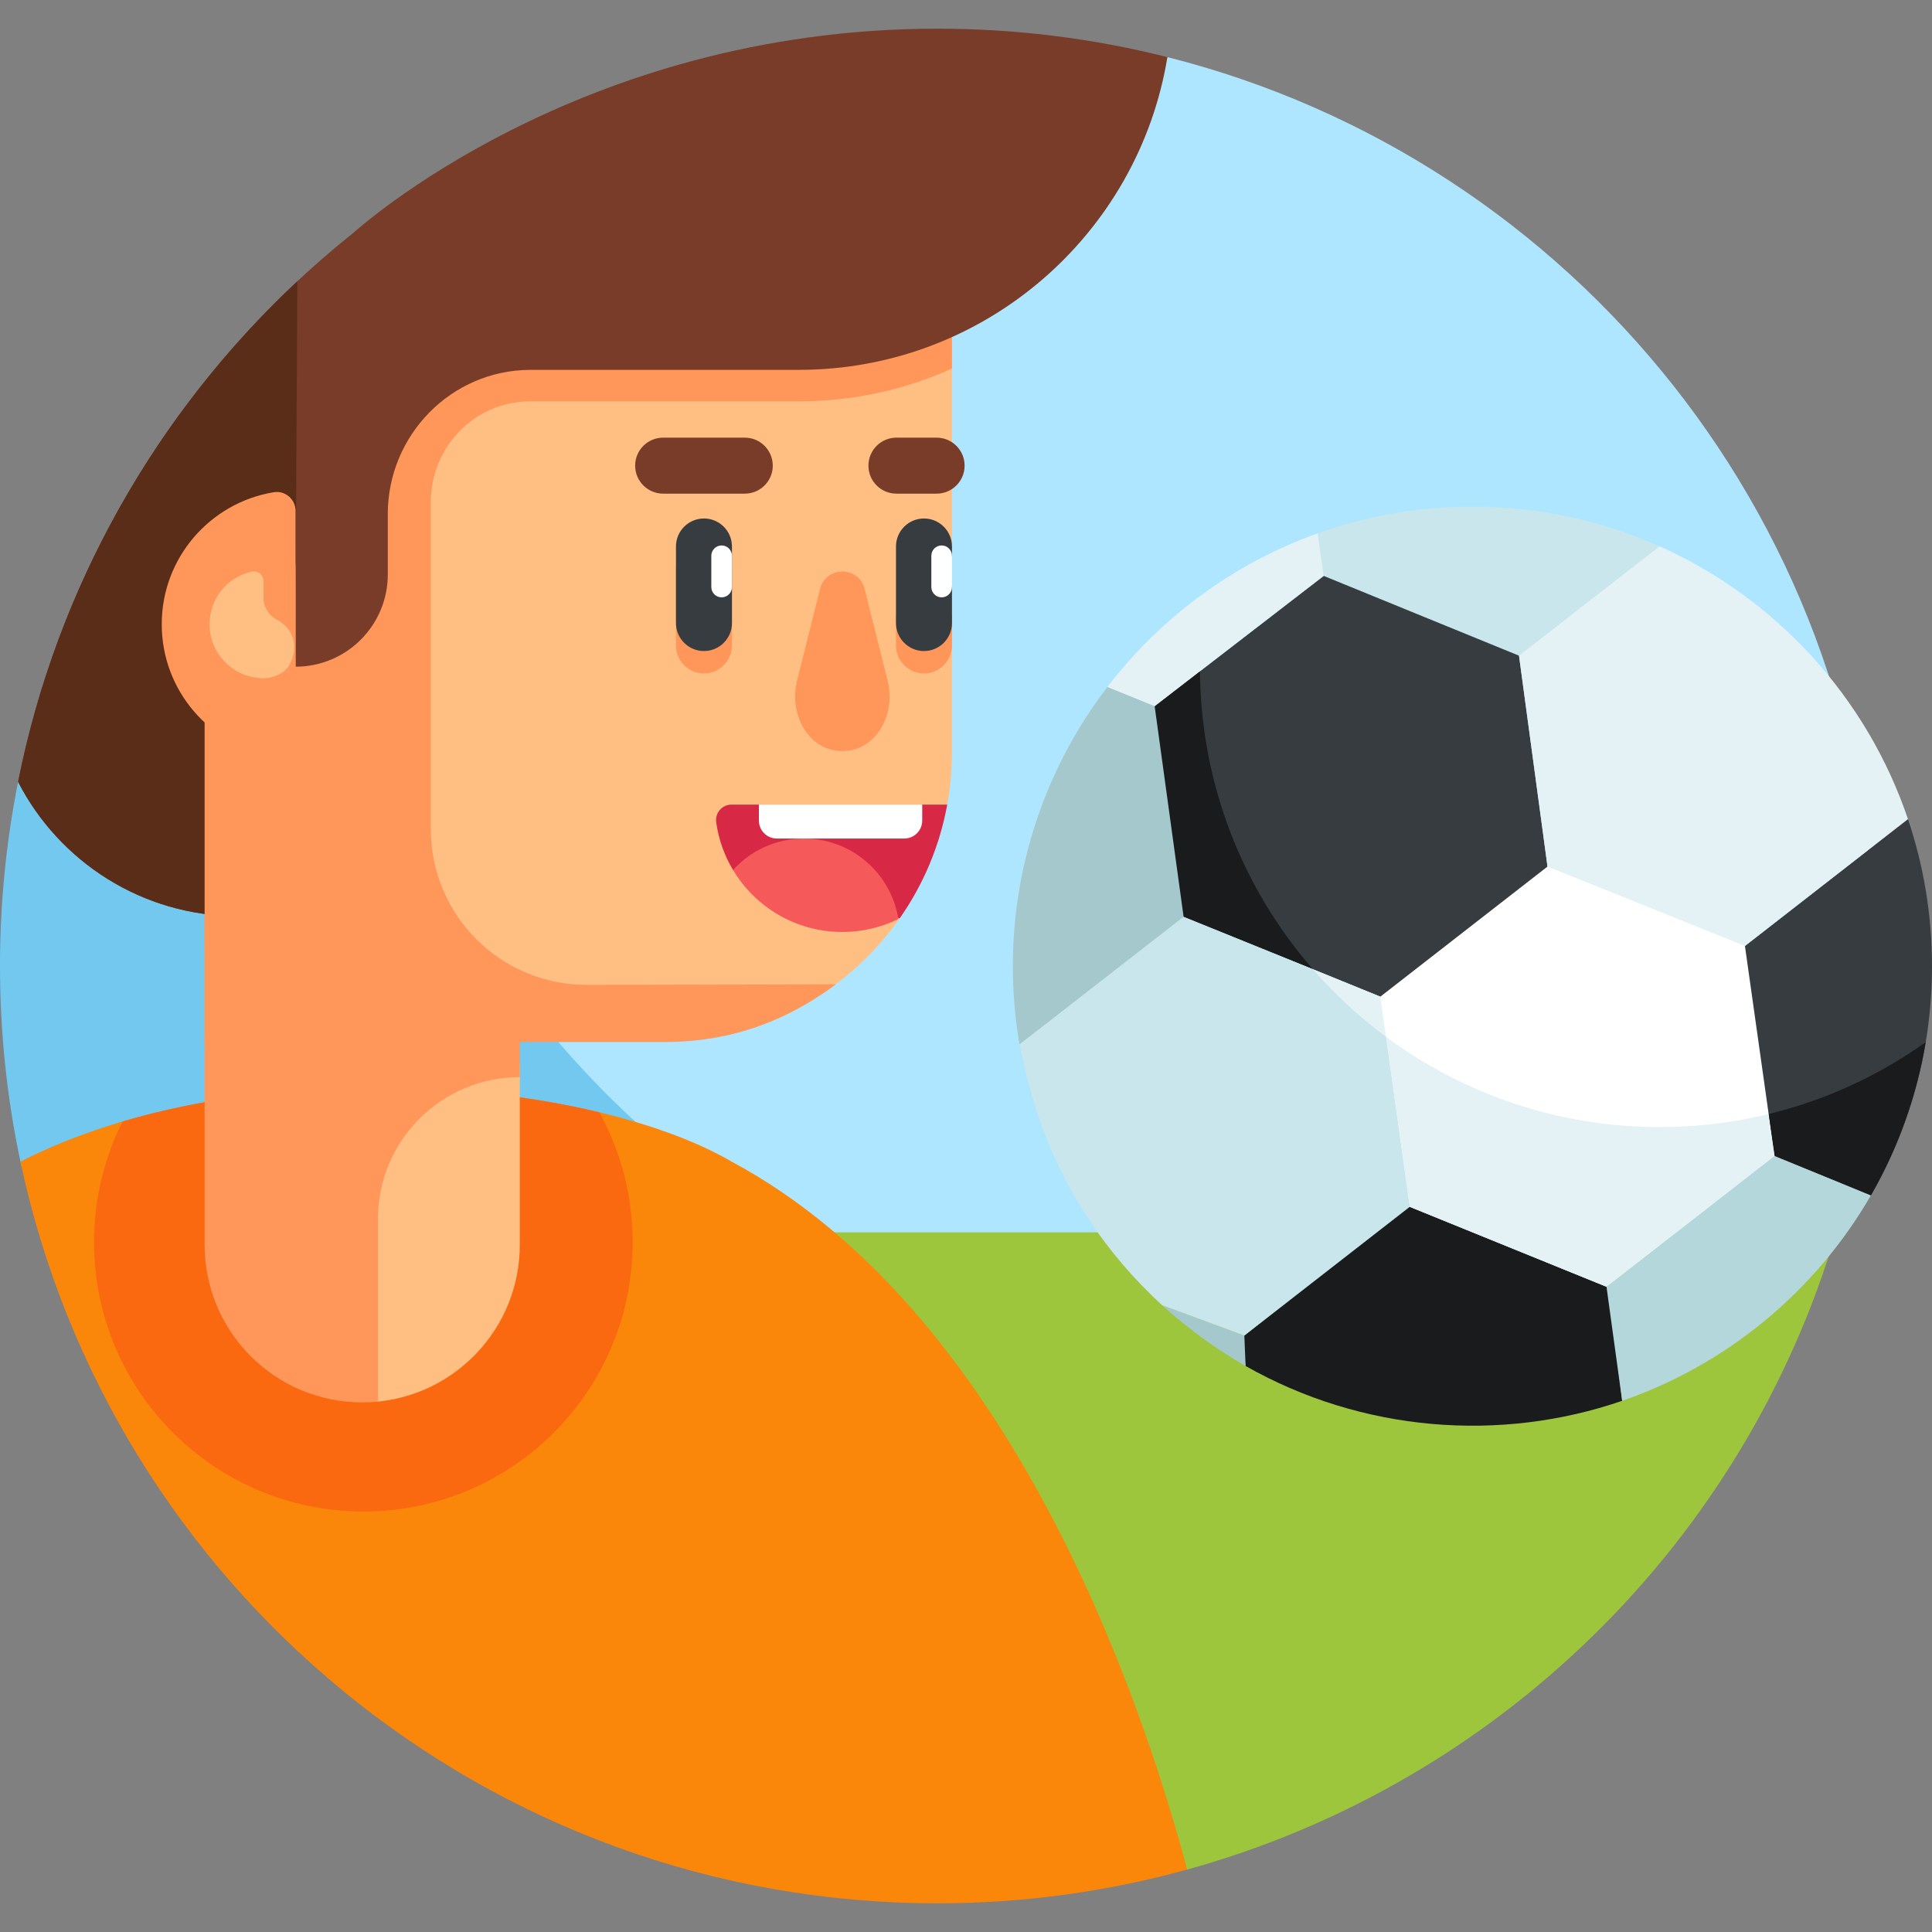 <svg id="Layer_1" enable-background="new 0 0 510.673 510.673" height="512" viewBox="0 0 510.673 510.673" width="512" xmlns="http://www.w3.org/2000/svg"><rect x="0" y="0" width="510.673" height="510.673" fill="#808080" stroke="none"/><g><g><path d="m308.571 15.099-225.126 106.067c0 136.832 115.389 247.729 252.221 247.729 52.691 0 111.313-25.253 150.547-55.617.878-.679 3.662-5.243 3.662-5.243.173-1.056 5.636-22.81 5.636-52.698.001-115.849-79.511-213.127-186.94-240.238z" fill="#afe6ff"/><path d="m5.648 308.137h175.893c-57.062-45.389-93.652-115.414-93.652-193.993l-83.107 92.517c-3.137 15.739-4.782 32.015-4.782 48.676 0 17.734 1.863 35.033 5.405 51.712.077.364.164.724.243 1.088z" fill="#73c8f0"/></g><path d="m201.175 325.733 112.628 168.433c81.826-22.614 147.243-86.249 171.533-168.433z" fill="#9dc63d"/><path d="m193.472 307.083c-38.879-22.587-130.347-29.576-188.067-.035 23.783 112.009 123.253 196.044 242.351 196.044 22.822 0 44.979-3.104 66.048-8.926-12.458-46.478-47.139-147.729-120.332-187.083z" fill="#fa870a"/><path d="m167.23 328.346c0-12.454-3.199-24.161-8.819-34.344-36.459-8.727-85.303-9.576-126.004 2.429-4.828 9.599-7.55 20.438-7.55 31.915 0 39.315 31.871 71.187 71.187 71.187 39.314-.001 71.186-31.872 71.186-71.187z" fill="#fa690f"/><path d="m98.957 281.146v89.409c21.501-1.644 38.44-19.598 38.44-41.52v-47.889z" fill="#ffbe82"/><path d="m99.903 370.268v-48.066c0-20.707 16.787-37.494 37.494-37.494v-41.232h-83.312v85.56c0 23.006 18.65 41.656 41.656 41.656 1.407 0 2.797-.072 4.168-.208-.001-.073-.006-.144-.006-.216z" fill="#ff965a"/><path d="m112.829 82.989v178.306h106.525c7.158-5.087 13.404-11.371 18.446-18.562l12.574-30.053c.815-4.474 1.241-9.085 1.241-13.795v-34.202l-2.715-8.454 2.715-11.783v-61.457z" fill="#ffbe82"/><path d="m139.777 106.087c.095-.001.189-.002.284-.002.138-.001.276-.001.414-.001h70.649c14.429 0 28.135-3.096 40.491-8.659v-14.436h-166.036c-17.242 0-31.443 13.864-31.493 31.106v.326 160.999h121.786c18.22 0 32.982-6.184 45.052-15.242l-65.908.147c-22.723 0-41.143-18.42-41.143-41.143v-86.539c-.001-14.415 11.492-26.382 25.904-26.556z" fill="#ff965a"/><path d="m308.571 15.1c-19.458-4.91-39.832-7.519-60.815-7.519-95.343 0-154.075 53.78-154.237 53.87-44.888 35.76-77.09 86.781-88.736 145.21 10.842 21.088 32.816 35.513 58.16 35.513v-66.881c0-9.66 1.769-18.906 4.999-27.434 2.064-5.449 10.182-3.911 10.182 1.916v26.447c13.463 0 24.377-10.914 24.377-24.377v-15.965c0-20.835 16.726-38.009 37.561-38.118.138-.001.276-.001.414-.001h70.649c49.059 0 89.763-35.775 97.446-82.661z" fill="#783c28"/><g><g><g><path d="m196.862 130.481h-21.579c-4.087 0-7.399-3.313-7.399-7.399 0-4.087 3.313-7.399 7.399-7.399h21.579c4.087 0 7.399 3.313 7.399 7.399 0 4.086-3.312 7.399-7.399 7.399z" fill="#783c28"/></g></g></g><g><g><g><path d="m247.567 130.481h-10.622c-4.087 0-7.399-3.313-7.399-7.399 0-4.087 3.313-7.399 7.399-7.399h10.622c4.087 0 7.399 3.313 7.399 7.399.001 4.086-3.312 7.399-7.399 7.399z" fill="#783c28"/></g></g></g><g><g><path d="m186.073 178.01c4.086 0 7.399-3.313 7.399-7.399v-20.237c0-4.086-3.313-7.399-7.399-7.399s-7.399 3.313-7.399 7.399v20.237c-.001 4.086 3.312 7.399 7.399 7.399z" fill="#ff965a"/></g></g><g><g><path d="m186.073 172.083c4.086 0 7.399-3.313 7.399-7.399v-20.237c0-4.086-3.313-7.399-7.399-7.399s-7.399 3.313-7.399 7.399v20.237c-.001 4.086 3.312 7.399 7.399 7.399z" fill="#373c41"/></g></g><path d="m190.744 157.894c1.506 0 2.728-1.221 2.728-2.728v-8.261c0-1.506-1.221-2.728-2.728-2.728-1.506 0-2.728 1.221-2.728 2.728v8.261c.001 1.506 1.222 2.728 2.728 2.728z" fill="#fff"/><g><g><path d="m236.829 162.745v7.866c0 4.086 3.313 7.399 7.399 7.399s7.399-3.313 7.399-7.399v-7.866z" fill="#ff965a"/></g></g><g><g><path d="m244.229 172.083c4.086 0 7.399-3.313 7.399-7.399v-9.518l-1.918-4.578 1.918-3.683v-2.458c0-4.086-3.313-7.399-7.399-7.399s-7.399 3.313-7.399 7.399v20.237c-.001 4.086 3.313 7.399 7.399 7.399z" fill="#373c41"/></g></g><path d="m248.901 157.894c1.506 0 2.728-1.221 2.728-2.728v-8.261c0-1.506-1.221-2.728-2.728-2.728-1.506 0-2.728 1.221-2.728 2.728v8.261c0 1.506 1.221 2.728 2.728 2.728z" fill="#fff"/><g><g><path d="m210.663 180.023c-1.839 7.345 1.504 15.347 7.896 17.758 1.286.485 2.663.748 4.093.748s2.806-.263 4.093-.748c6.393-2.412 9.736-10.413 7.896-17.758l-6.098-24.351c-1.535-6.13-10.247-6.13-11.783 0z" fill="#ff965a"/></g></g><path d="m193.345 212.681c-2.476 0-4.374 2.193-4.036 4.646.631 4.569 2.179 8.845 4.451 12.637l44.05 12.779c6.188-8.834 10.557-19.036 12.564-30.061h-6.612l-21.111 4.029-22.057-4.029h-7.249z" fill="#d72846"/><path d="m212.507 221.643c-7.434 0-14.117 3.21-18.742 8.318 5.882 9.811 16.616 16.38 28.887 16.38 5.316 0 10.341-1.237 14.811-3.431-1.921-12.053-12.361-21.267-24.956-21.267z" fill="#f5595a"/><path d="m239.015 221.643h-33.672c-2.622 0-4.748-2.126-4.748-4.748v-4.214h43.168v4.214c.001 2.622-2.125 4.748-4.748 4.748z" fill="#fff"/><path d="m78.123 149.775v9.751l.476-85.192c-37.078 34.668-63.505 80.593-73.816 132.327 10.842 21.088 32.816 35.513 58.16 35.513v-66.881c0-9.66 1.769-18.906 4.999-27.434 2.063-5.449 10.181-3.911 10.181 1.916z" fill="#5a2d19"/><path d="m42.751 165.013c0 17.576 12.819 32.158 29.617 34.906 3.017.494 5.755-1.863 5.755-4.92v-59.972c0-3.057-2.737-5.414-5.755-4.92-16.798 2.748-29.617 17.33-29.617 34.906z" fill="#ff965a"/><path d="m69.649 158.042v-4.472c0-1.642-1.531-2.834-3.133-2.475-6.37 1.428-11.13 7.117-11.13 13.917 0 7.596 5.943 13.787 13.431 14.221 1.749.177 3.659-.197 5.564-1.321.868-.512 1.599-1.254 2.099-2.129 2.81-4.911.736-9.901-3.134-11.881-2.227-1.14-3.697-3.357-3.697-5.86z" fill="#ffbe82"/><path d="m70.874 196.378-16.789-5.44v59.334h16.789z" fill="#ff965a"/><g><g><path d="m348.276 140.979 1.392 11.407 51.9 21.335 37.087-29.315c-15.109-6.744-31.846-10.498-49.461-10.498-14.375-.001-28.12 2.487-40.918 7.071z" fill="#c8e6eb"/></g><g><path d="m428.78 370.264-3.687-30.495-52.639-21.367-44.187 35.119.974 7.539c30.916 17.547 67.457 20.247 99.539 9.204z" fill="#1a1b1c"/></g><g><g><path d="m408.975 228.559-44.329 34.882 7.98 55.556 52.009 21.128 44.426-34.575-7.583-55.701z" fill="#fff"/></g><g><path d="m349.88 152.222-44.677 34.439 7.707 55.604 51.95 21.173 44.181-34.383-7.528-55.744z" fill="#373c41"/></g></g><g><path d="m461.229 250.043 7.833 55.507 25.461 10.412c10.257-17.818 16.151-38.54 16.151-60.575 0-13.597-2.235-26.671-6.355-38.878z" fill="#373c41"/></g><g><path d="m494.522 315.962-25.461-10.517-44.426 34.68 4.145 30.139c27.869-9.611 51.222-29.145 65.742-54.302z" fill="#b4d7dc"/></g><g><path d="m328.906 353.022-21.738-8.036c6.628 6.041 14.227 11.604 22.072 16.073z" fill="#a5c8cd"/></g><path d="m364.86 263.438-52.008-21.127 59.716 76.732z" fill="#e4f2f6"/><g><path d="m438.655 144.406-37.142 28.906 7.529 55.743 52.187 20.988 43.089-33.534c-10.874-32.21-34.888-58.367-65.663-72.103z" fill="#e4f2f6"/></g><g><path d="m313.451 242.485-8.168-55.886-12.564-5.031c-21.25 27.771-28.793 62.153-23.244 94.501z" fill="#a5c8cd"/></g><g><path d="m347.029 256.195-34.177-13.884-43.376 33.757c1.864 7.167 6.281 40.094 37.692 68.918.003.003-.003-.003 0 0l21.738 8.036 43.721-34.025-6.224-44.901c-7.062-5.241-13.607-11.281-19.374-17.901z" fill="#c8e6eb"/></g><g><path d="m346.932 256.086c-18.352-21.116-29.527-48.63-29.745-78.751l-11.984 9.326 7.649 55.65z" fill="#1a1b1c"/></g><g><path d="m467.524 294.461 1.537 11.089 25.461 10.412c7.175-12.464 12.122-26.276 14.487-40.482-12.32 8.767-26.348 15.291-41.485 18.981z" fill="#1a1b1c"/></g><g><path d="m366.33 274.042 6.296 44.955 52.009 21.127 44.426-34.574-1.671-11.055c-9.213 2.235-18.835 3.42-28.735 3.42-27.065 0-52.132-8.908-72.325-23.873z" fill="#e4f2f6"/></g><g><path d="m292.719 181.567 12.484 5.094 44.677-34.439-1.604-11.243c-22.22 7.938-41.458 22.217-55.557 40.588z" fill="#e4f2f6"/></g></g></g></svg>